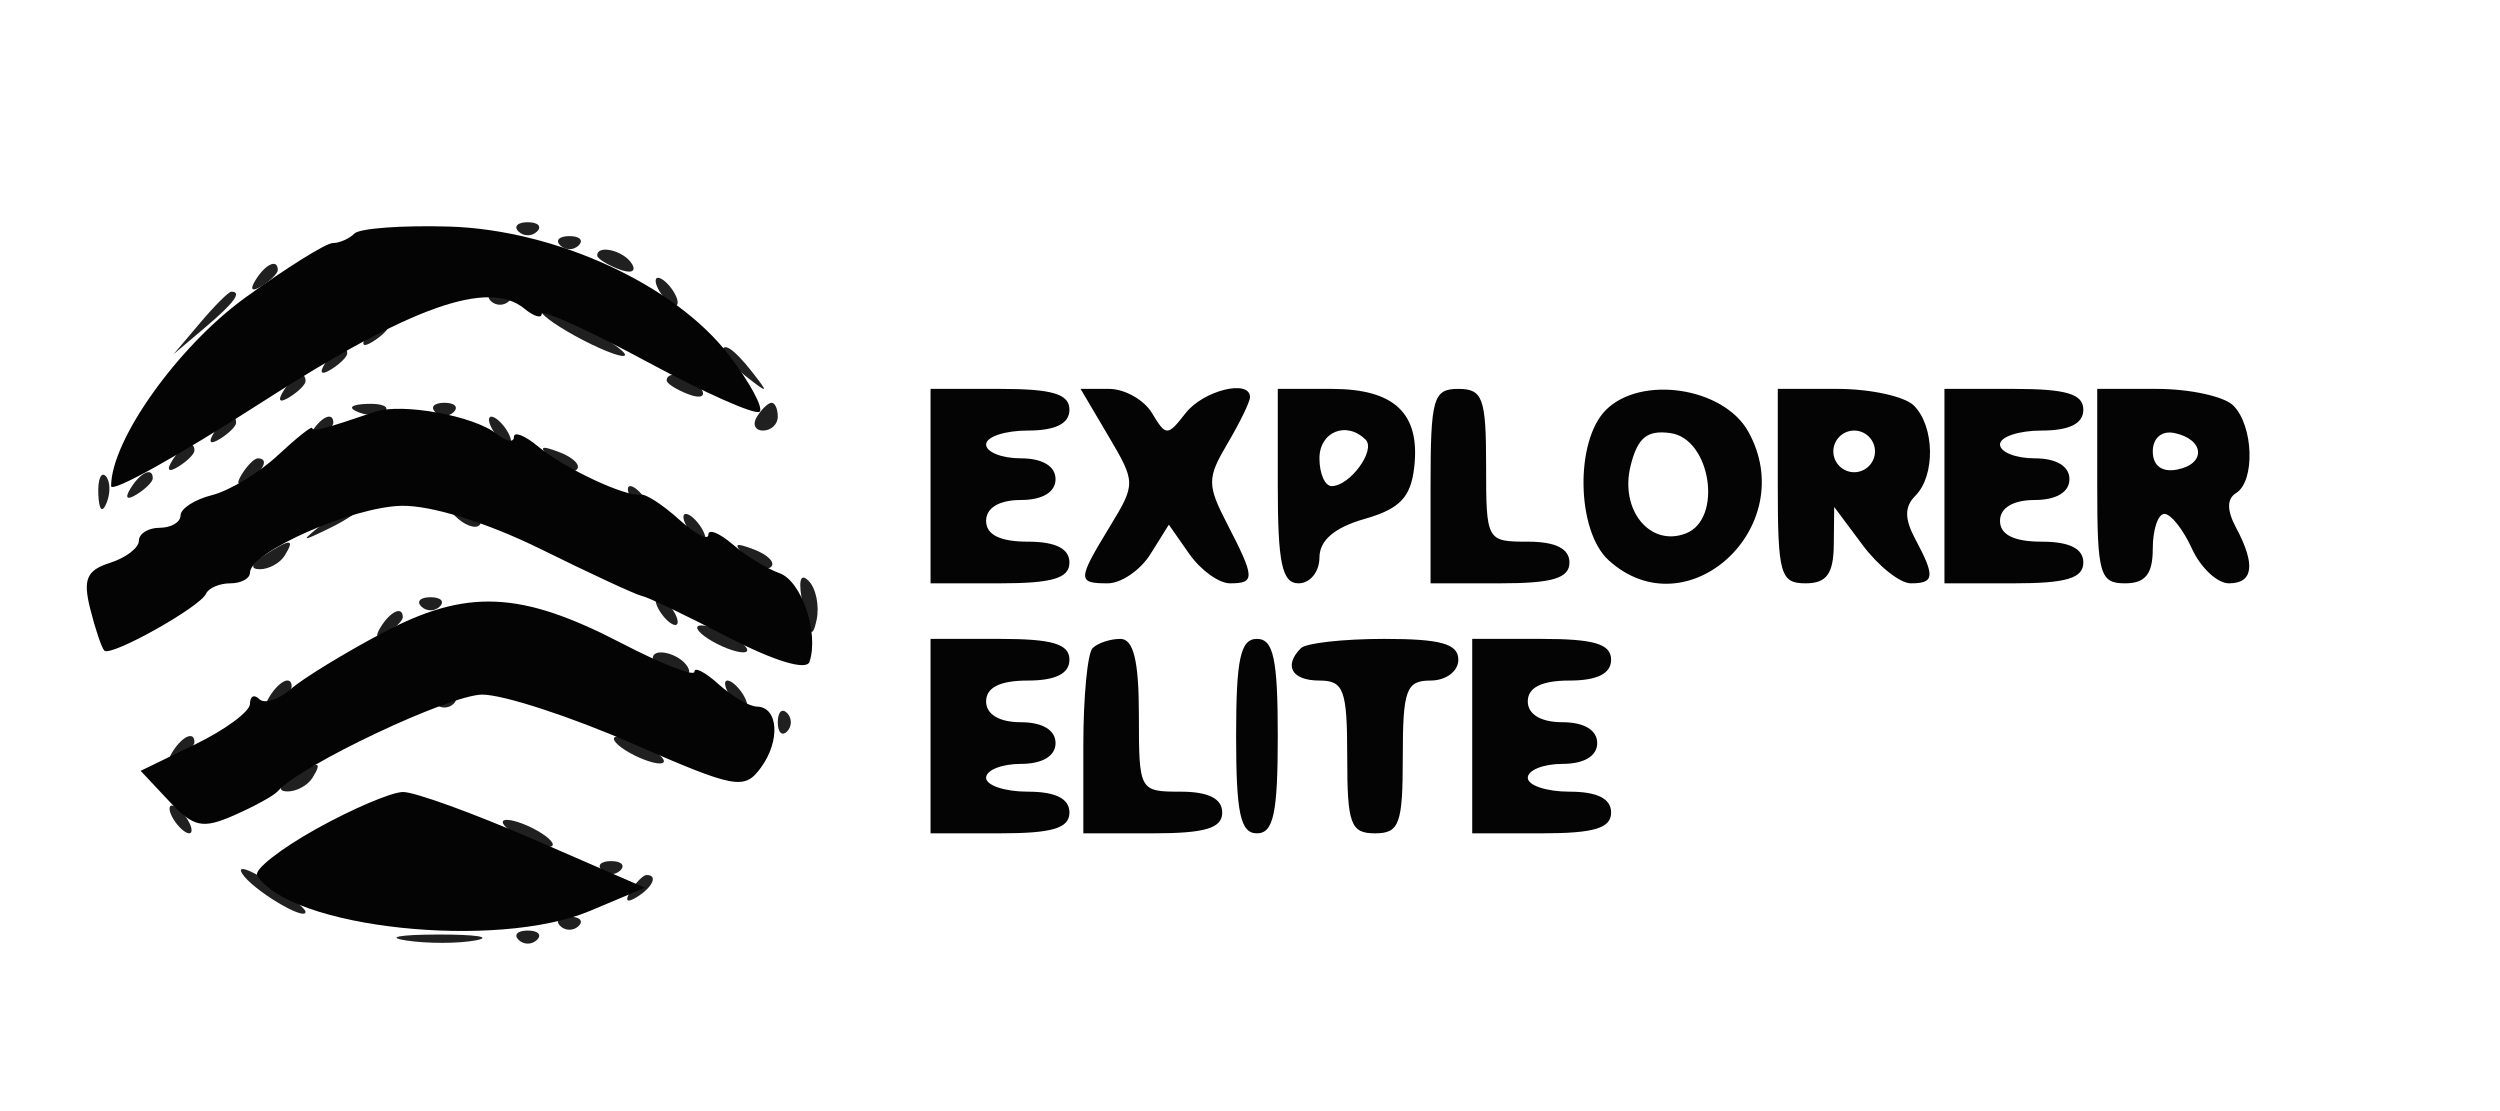 <svg xmlns="http://www.w3.org/2000/svg" width="180" height="80" viewBox="0 0 180 80" version="1.1"><path d="M 37.333 16.667 C 37.700 17.033, 38.300 17.033, 38.667 16.667 C 39.033 16.300, 38.733 16, 38 16 C 37.267 16, 36.967 16.300, 37.333 16.667 M 40.333 17.667 C 40.700 18.033, 41.300 18.033, 41.667 17.667 C 42.033 17.300, 41.733 17, 41 17 C 40.267 17, 39.967 17.300, 40.333 17.667 M 43 18.393 C 43 18.609, 43.698 19.054, 44.552 19.382 C 45.442 19.723, 45.843 19.555, 45.493 18.989 C 44.906 18.038, 43 17.583, 43 18.393 M 18.405 20.155 C 17.962 20.870, 18.130 21.038, 18.845 20.595 C 19.480 20.203, 20 19.684, 20 19.441 C 20 18.607, 19.117 19.002, 18.405 20.155 M 47.500 21 C 47.840 21.550, 48.343 22, 48.618 22 C 48.893 22, 48.840 21.550, 48.500 21 C 48.160 20.450, 47.657 20, 47.382 20 C 47.107 20, 47.160 20.450, 47.500 21 M 14.405 23.250 L 12.500 25.500 14.750 23.595 C 16.864 21.805, 17.455 21, 16.655 21 C 16.465 21, 15.453 22.012, 14.405 23.250 M 35.333 21.667 C 35.700 22.033, 36.300 22.033, 36.667 21.667 C 37.033 21.300, 36.733 21, 36 21 C 35.267 21, 34.967 21.300, 35.333 21.667 M 39 22.449 C 39 22.724, 40.350 23.647, 42 24.500 C 43.650 25.353, 45 25.826, 45 25.551 C 45 25.276, 43.650 24.353, 42 23.500 C 40.350 22.647, 39 22.174, 39 22.449 M 26.405 24.155 C 25.962 24.870, 26.130 25.038, 26.845 24.595 C 27.480 24.203, 28 23.684, 28 23.441 C 28 22.607, 27.117 23.002, 26.405 24.155 M 23.405 26.155 C 22.962 26.870, 23.130 27.038, 23.845 26.595 C 24.480 26.203, 25 25.684, 25 25.441 C 25 24.607, 24.117 25.002, 23.405 26.155 M 52 25.378 C 52 25.585, 52.788 26.373, 53.750 27.128 C 55.336 28.371, 55.371 28.336, 54.128 26.750 C 52.821 25.084, 52 24.555, 52 25.378 M 20.405 28.155 C 19.962 28.870, 20.130 29.038, 20.845 28.595 C 21.480 28.203, 22 27.684, 22 27.441 C 22 26.607, 21.117 27.002, 20.405 28.155 M 48 27.393 C 48 27.609, 48.698 28.054, 49.552 28.382 C 50.442 28.723, 50.843 28.555, 50.493 27.989 C 49.906 27.038, 48 26.583, 48 27.393 M 25.813 29.683 C 26.534 29.972, 27.397 29.936, 27.729 29.604 C 28.061 29.272, 27.471 29.036, 26.417 29.079 C 25.252 29.127, 25.015 29.364, 25.813 29.683 M 31.333 29.667 C 31.700 30.033, 32.300 30.033, 32.667 29.667 C 33.033 29.300, 32.733 29, 32 29 C 31.267 29, 30.967 29.300, 31.333 29.667 M 54.500 30 C 54.160 30.550, 54.359 31, 54.941 31 C 55.523 31, 56 30.550, 56 30 C 56 29.450, 55.802 29, 55.559 29 C 55.316 29, 54.840 29.450, 54.500 30 M 15.405 31.155 C 14.962 31.870, 15.130 32.038, 15.845 31.595 C 16.480 31.203, 17 30.684, 17 30.441 C 17 29.607, 16.117 30.002, 15.405 31.155 M 22.405 31.155 C 21.962 31.870, 22.130 32.038, 22.845 31.595 C 23.480 31.203, 24 30.684, 24 30.441 C 24 29.607, 23.117 30.002, 22.405 31.155 M 35.500 31 C 35.840 31.550, 36.343 32, 36.618 32 C 36.893 32, 36.840 31.550, 36.500 31 C 36.160 30.450, 35.657 30, 35.382 30 C 35.107 30, 35.160 30.450, 35.500 31 M 12.405 33.155 C 11.962 33.870, 12.130 34.038, 12.845 33.595 C 13.480 33.203, 14 32.684, 14 32.441 C 14 31.607, 13.117 32.002, 12.405 33.155 M 39.733 33.124 C 40.412 33.808, 41.219 34.115, 41.526 33.807 C 41.834 33.499, 41.279 32.940, 40.293 32.564 C 38.868 32.022, 38.753 32.136, 39.733 33.124 M 17.405 34.155 C 16.962 34.870, 17.130 35.038, 17.845 34.595 C 18.998 33.883, 19.393 33, 18.559 33 C 18.316 33, 17.797 33.520, 17.405 34.155 M 7.079 35.583 C 7.127 36.748, 7.364 36.985, 7.683 36.188 C 7.972 35.466, 7.936 34.603, 7.604 34.271 C 7.272 33.939, 7.036 34.529, 7.079 35.583 M 9.405 35.155 C 8.962 35.870, 9.130 36.038, 9.845 35.595 C 10.480 35.203, 11 34.684, 11 34.441 C 11 33.607, 10.117 34.002, 9.405 35.155 M 45.500 36 C 45.840 36.550, 46.343 37, 46.618 37 C 46.893 37, 46.840 36.550, 46.500 36 C 46.160 35.450, 45.657 35, 45.382 35 C 45.107 35, 45.160 35.450, 45.500 36 M 23.441 37.555 C 21.577 39.049, 21.589 39.067, 23.750 38.020 C 24.988 37.420, 26 36.720, 26 36.465 C 26 35.700, 25.481 35.921, 23.441 37.555 M 32.733 37.124 C 33.412 37.808, 34.219 38.115, 34.526 37.807 C 34.834 37.499, 34.279 36.940, 33.293 36.564 C 31.868 36.022, 31.753 36.136, 32.733 37.124 M 49.500 38 C 49.840 38.550, 50.343 39, 50.618 39 C 50.893 39, 50.840 38.550, 50.500 38 C 50.160 37.450, 49.657 37, 49.382 37 C 49.107 37, 49.160 37.450, 49.500 38 M 19 40 C 18.099 40.582, 17.975 40.975, 18.691 40.985 C 19.346 40.993, 20.160 40.550, 20.500 40 C 21.267 38.758, 20.921 38.758, 19 40 M 53.733 40.124 C 54.412 40.808, 55.219 41.115, 55.526 40.807 C 55.834 40.499, 55.279 39.940, 54.293 39.564 C 52.868 39.022, 52.753 39.136, 53.733 40.124 M 57.825 43.674 C 58.251 45.767, 58.503 46.019, 58.794 44.644 C 59.011 43.623, 58.751 42.351, 58.218 41.818 C 57.592 41.192, 57.452 41.849, 57.825 43.674 M 30.333 43.667 C 30.700 44.033, 31.300 44.033, 31.667 43.667 C 32.033 43.300, 31.733 43, 31 43 C 30.267 43, 29.967 43.300, 30.333 43.667 M 47.500 44 C 47.840 44.550, 48.343 45, 48.618 45 C 48.893 45, 48.840 44.550, 48.500 44 C 48.160 43.450, 47.657 43, 47.382 43 C 47.107 43, 47.160 43.450, 47.500 44 M 27.405 45.155 C 26.962 45.870, 27.130 46.038, 27.845 45.595 C 28.480 45.203, 29 44.684, 29 44.441 C 29 43.607, 28.117 44.002, 27.405 45.155 M 51 46 C 51.825 46.533, 52.950 46.969, 53.500 46.969 C 54.050 46.969, 53.825 46.533, 53 46 C 52.175 45.467, 51.050 45.031, 50.500 45.031 C 49.950 45.031, 50.175 45.467, 51 46 M 47 47.393 C 47 47.609, 47.698 48.054, 48.552 48.382 C 49.442 48.723, 49.843 48.555, 49.493 47.989 C 48.906 47.038, 47 46.583, 47 47.393 M 19.405 50.155 C 18.962 50.870, 19.130 51.038, 19.845 50.595 C 20.480 50.203, 21 49.684, 21 49.441 C 21 48.607, 20.117 49.002, 19.405 50.155 M 52.500 50 C 52.840 50.550, 53.343 51, 53.618 51 C 53.893 51, 53.840 50.550, 53.500 50 C 53.160 49.450, 52.657 49, 52.382 49 C 52.107 49, 52.160 49.450, 52.500 50 M 31.333 50.667 C 31.700 51.033, 32.300 51.033, 32.667 50.667 C 33.033 50.300, 32.733 50, 32 50 C 31.267 50, 30.967 50.300, 31.333 50.667 M 56 52 C 56 52.733, 56.300 53.033, 56.667 52.667 C 57.033 52.300, 57.033 51.700, 56.667 51.333 C 56.300 50.967, 56 51.267, 56 52 M 12.405 54.155 C 11.962 54.870, 12.130 55.038, 12.845 54.595 C 13.480 54.203, 14 53.684, 14 53.441 C 14 52.607, 13.117 53.002, 12.405 54.155 M 45 54 C 45.825 54.533, 46.950 54.969, 47.500 54.969 C 48.050 54.969, 47.825 54.533, 47 54 C 46.175 53.467, 45.050 53.031, 44.500 53.031 C 43.950 53.031, 44.175 53.467, 45 54 M 21 56 C 20.099 56.582, 19.975 56.975, 20.691 56.985 C 21.346 56.993, 22.160 56.550, 22.500 56 C 23.267 54.758, 22.921 54.758, 21 56 M 12.500 59 C 12.840 59.550, 13.343 60, 13.618 60 C 13.893 60, 13.840 59.550, 13.500 59 C 13.160 58.450, 12.657 58, 12.382 58 C 12.107 58, 12.160 58.450, 12.500 59 M 37 60 C 37.825 60.533, 38.950 60.969, 39.500 60.969 C 40.050 60.969, 39.825 60.533, 39 60 C 38.175 59.467, 37.050 59.031, 36.500 59.031 C 35.950 59.031, 36.175 59.467, 37 60 M 17.433 62.891 C 18.146 64.045, 22 66.374, 22 65.650 C 22 65.419, 20.820 64.457, 19.377 63.511 C 17.934 62.566, 17.059 62.287, 17.433 62.891 M 43.333 62.667 C 43.700 63.033, 44.300 63.033, 44.667 62.667 C 45.033 62.300, 44.733 62, 44 62 C 43.267 62, 42.967 62.300, 43.333 62.667 M 45.405 64.155 C 44.962 64.870, 45.130 65.038, 45.845 64.595 C 46.998 63.883, 47.393 63, 46.559 63 C 46.316 63, 45.797 63.520, 45.405 64.155 M 40.333 66.667 C 40.700 67.033, 41.300 67.033, 41.667 66.667 C 42.033 66.300, 41.733 66, 41 66 C 40.267 66, 39.967 66.300, 40.333 66.667 M 29.264 67.718 C 30.784 67.947, 33.034 67.941, 34.264 67.704 C 35.494 67.467, 34.250 67.279, 31.500 67.286 C 28.750 67.294, 27.744 67.488, 29.264 67.718 M 37.333 67.667 C 37.700 68.033, 38.300 68.033, 38.667 67.667 C 39.033 67.300, 38.733 67, 38 67 C 37.267 67, 36.967 67.300, 37.333 67.667" stroke="none" fill="#202020" fill-rule="evenodd"/><path d="M 25.519 16.814 C 25.142 17.191, 24.440 17.500, 23.958 17.500 C 23.477 17.500, 20.639 19.271, 17.650 21.436 C 12.798 24.952, 8 31.696, 8 35 C 8 35.521, 12.876 32.809, 18.835 28.973 C 29.530 22.089, 35.150 20.082, 37.750 22.218 C 38.438 22.783, 39 22.955, 39 22.600 C 39 22.246, 42.417 23.799, 46.594 26.051 C 50.771 28.303, 54.416 29.917, 54.695 29.638 C 54.974 29.360, 53.987 27.538, 52.501 25.590 C 48.628 20.513, 40.011 16.546, 32.352 16.314 C 28.971 16.212, 25.896 16.437, 25.519 16.814 M 67 35 L 67 42 72 42 C 75.778 42, 77 41.633, 77 40.500 C 77 39.500, 76 39, 74 39 C 72 39, 71 38.500, 71 37.500 C 71 36.567, 71.944 36, 73.500 36 C 75.056 36, 76 35.433, 76 34.500 C 76 33.567, 75.056 33, 73.500 33 C 72.125 33, 71 32.550, 71 32 C 71 31.450, 72.350 31, 74 31 C 76 31, 77 30.500, 77 29.500 C 77 28.367, 75.778 28, 72 28 L 67 28 67 35 M 79.805 31.394 C 81.780 34.742, 81.782 34.830, 79.904 37.918 C 77.567 41.760, 77.559 42, 79.759 42 C 80.727 42, 82.112 41.050, 82.837 39.889 L 84.156 37.778 85.635 39.889 C 86.448 41.050, 87.763 42, 88.557 42 C 90.380 42, 90.364 41.605, 88.386 37.779 C 86.900 34.906, 86.900 34.439, 88.386 31.924 C 89.274 30.421, 90 28.923, 90 28.596 C 90 27.276, 86.632 28.113, 85.360 29.750 C 84.063 31.417, 83.949 31.417, 82.950 29.750 C 82.373 28.788, 80.979 28, 79.852 28 L 77.802 28 79.805 31.394 M 92 35 C 92 40.556, 92.310 42, 93.500 42 C 94.325 42, 95 41.165, 95 40.145 C 95 38.908, 96.084 37.980, 98.250 37.363 C 100.778 36.642, 101.572 35.819, 101.822 33.658 C 102.273 29.771, 100.412 28, 95.878 28 L 92 28 92 35 M 103 35 L 103 42 108 42 C 111.778 42, 113 41.633, 113 40.500 C 113 39.500, 112 39, 110 39 C 107.030 39, 107 38.944, 107 33.500 C 107 28.667, 106.758 28, 105 28 C 103.190 28, 103 28.667, 103 35 M 115.624 29.518 C 113.383 31.760, 113.506 38.243, 115.829 40.345 C 121.494 45.472, 129.689 37.903, 125.872 31.069 C 124.094 27.885, 118.156 26.987, 115.624 29.518 M 128 35 C 128 41.333, 128.190 42, 130 42 C 131.507 42, 132.008 41.323, 132.032 39.250 L 132.063 36.500 134.115 39.250 C 135.244 40.763, 136.804 42, 137.583 42 C 139.287 42, 139.338 41.500, 137.907 38.827 C 137.117 37.350, 137.117 36.483, 137.907 35.693 C 139.357 34.243, 139.298 30.698, 137.800 29.200 C 137.140 28.540, 134.665 28, 132.300 28 L 128 28 128 35 M 140 35 L 140 42 145 42 C 148.778 42, 150 41.633, 150 40.500 C 150 39.500, 149 39, 147 39 C 145 39, 144 38.500, 144 37.500 C 144 36.567, 144.944 36, 146.500 36 C 148.056 36, 149 35.433, 149 34.500 C 149 33.567, 148.056 33, 146.500 33 C 145.125 33, 144 32.550, 144 32 C 144 31.450, 145.350 31, 147 31 C 149 31, 150 30.500, 150 29.500 C 150 28.367, 148.778 28, 145 28 L 140 28 140 35 M 151 35 C 151 41.333, 151.190 42, 153 42 C 154.467 42, 155 41.333, 155 39.500 C 155 38.125, 155.378 37, 155.839 37 C 156.301 37, 157.192 38.125, 157.818 39.500 C 158.445 40.875, 159.642 42, 160.479 42 C 162.242 42, 162.417 40.648, 160.997 37.995 C 160.327 36.743, 160.327 35.916, 160.997 35.502 C 162.382 34.646, 162.257 30.657, 160.800 29.200 C 160.140 28.540, 157.665 28, 155.300 28 L 151 28 151 35 M 27 29.648 C 23.360 30.888, 22.499 31.110, 22.477 30.815 C 22.464 30.642, 21.348 31.530, 19.996 32.789 C 18.645 34.047, 16.518 35.334, 15.270 35.647 C 14.021 35.960, 13 36.618, 13 37.108 C 13 37.599, 12.325 38, 11.500 38 C 10.675 38, 10 38.420, 10 38.933 C 10 39.446, 9.062 40.163, 7.915 40.527 C 6.237 41.060, 5.960 41.706, 6.497 43.842 C 6.863 45.302, 7.320 46.653, 7.512 46.845 C 7.975 47.309, 14.406 43.711, 14.833 42.750 C 15.017 42.337, 15.804 42, 16.583 42 C 17.363 42, 18 41.652, 18 41.227 C 18 39.748, 25.364 36.499, 28.900 36.418 C 31.034 36.369, 35.074 37.628, 38.981 39.558 C 42.566 41.330, 45.832 42.841, 46.237 42.915 C 46.643 42.988, 49.438 44.327, 52.449 45.889 C 55.739 47.596, 58.067 48.300, 58.283 47.652 C 58.980 45.560, 57.715 41.828, 56.118 41.266 C 55.228 40.952, 53.712 40.020, 52.750 39.193 C 51.788 38.366, 51 38.055, 51 38.500 C 51 38.945, 50.053 38.453, 48.895 37.405 C 47.737 36.357, 46.500 35.552, 46.145 35.615 C 45.081 35.804, 40.623 33.716, 38.750 32.152 C 37.788 31.348, 37 31.040, 37 31.467 C 37 31.895, 36.438 31.792, 35.750 31.238 C 34.135 29.937, 28.929 28.990, 27 29.648 M 95 33 C 95 34.100, 95.395 35, 95.878 35 C 97.189 35, 99.082 32.415, 98.325 31.658 C 96.956 30.289, 95 31.078, 95 33 M 117.406 33.520 C 116.605 36.708, 118.792 39.401, 121.376 38.409 C 124.060 37.379, 123.186 31.598, 120.285 31.185 C 118.599 30.945, 117.912 31.503, 117.406 33.520 M 132 32.500 C 132 33.325, 132.675 34, 133.500 34 C 134.325 34, 135 33.325, 135 32.500 C 135 31.675, 134.325 31, 133.500 31 C 132.675 31, 132 31.675, 132 32.500 M 155 32.500 C 155 33.530, 155.655 34.020, 156.750 33.810 C 158.858 33.404, 158.725 31.629, 156.553 31.177 C 155.647 30.988, 155 31.539, 155 32.500 M 27.500 45.590 C 24.750 47.050, 21.788 48.865, 20.919 49.624 C 20.049 50.383, 19.037 50.703, 18.669 50.336 C 18.301 49.968, 18 50.119, 18 50.672 C 18 51.226, 16.229 52.538, 14.063 53.589 L 10.127 55.500 12.171 57.679 C 13.940 59.565, 14.572 59.703, 16.858 58.700 C 18.311 58.062, 19.725 57.284, 20 56.969 C 21.646 55.088, 32.418 50.002, 34.735 50.012 C 36.256 50.019, 41.100 51.598, 45.500 53.521 C 52.965 56.783, 53.585 56.901, 54.779 55.278 C 56.200 53.346, 56.045 50.904, 54.500 50.876 C 53.950 50.866, 52.712 50.145, 51.750 49.274 C 50.788 48.403, 50 47.992, 50 48.362 C 50 48.731, 47.638 47.807, 44.750 46.309 C 37.461 42.526, 33.579 42.364, 27.500 45.590 M 67 53 L 67 60 72 60 C 75.778 60, 77 59.633, 77 58.500 C 77 57.500, 76 57, 74 57 C 72.350 57, 71 56.550, 71 56 C 71 55.450, 72.125 55, 73.500 55 C 75.056 55, 76 54.433, 76 53.500 C 76 52.567, 75.056 52, 73.500 52 C 71.944 52, 71 51.433, 71 50.500 C 71 49.500, 72 49, 74 49 C 76 49, 77 48.500, 77 47.500 C 77 46.367, 75.778 46, 72 46 L 67 46 67 53 M 78.667 46.667 C 78.300 47.033, 78 50.183, 78 53.667 L 78 60 83 60 C 86.778 60, 88 59.633, 88 58.500 C 88 57.500, 87 57, 85 57 C 82.030 57, 82 56.944, 82 51.500 C 82 47.583, 81.616 46, 80.667 46 C 79.933 46, 79.033 46.300, 78.667 46.667 M 89 53 C 89 58.556, 89.310 60, 90.500 60 C 91.690 60, 92 58.556, 92 53 C 92 47.444, 91.690 46, 90.500 46 C 89.310 46, 89 47.444, 89 53 M 93.667 46.667 C 92.399 47.934, 93.008 49, 95 49 C 96.758 49, 97 49.667, 97 54.500 C 97 59.333, 97.242 60, 99 60 C 100.758 60, 101 59.333, 101 54.500 C 101 49.667, 101.242 49, 103 49 C 104.111 49, 105 48.333, 105 47.500 C 105 46.354, 103.741 46, 99.667 46 C 96.733 46, 94.033 46.300, 93.667 46.667 M 106 53 L 106 60 111 60 C 114.778 60, 116 59.633, 116 58.500 C 116 57.500, 115 57, 113 57 C 111.350 57, 110 56.550, 110 56 C 110 55.450, 111.125 55, 112.500 55 C 114.056 55, 115 54.433, 115 53.500 C 115 52.567, 114.056 52, 112.500 52 C 110.944 52, 110 51.433, 110 50.500 C 110 49.500, 111 49, 113 49 C 115 49, 116 48.500, 116 47.500 C 116 46.367, 114.778 46, 111 46 L 106 46 106 53 M 22.784 59.674 C 20.189 61.118, 18.270 62.627, 18.517 63.028 C 20.865 66.827, 35.742 68.418, 42.469 65.588 L 46.437 63.919 38.479 60.460 C 34.102 58.557, 29.841 57.011, 29.010 57.024 C 28.180 57.038, 25.378 58.230, 22.784 59.674" stroke="none" fill="#040404" fill-rule="evenodd"/></svg>
